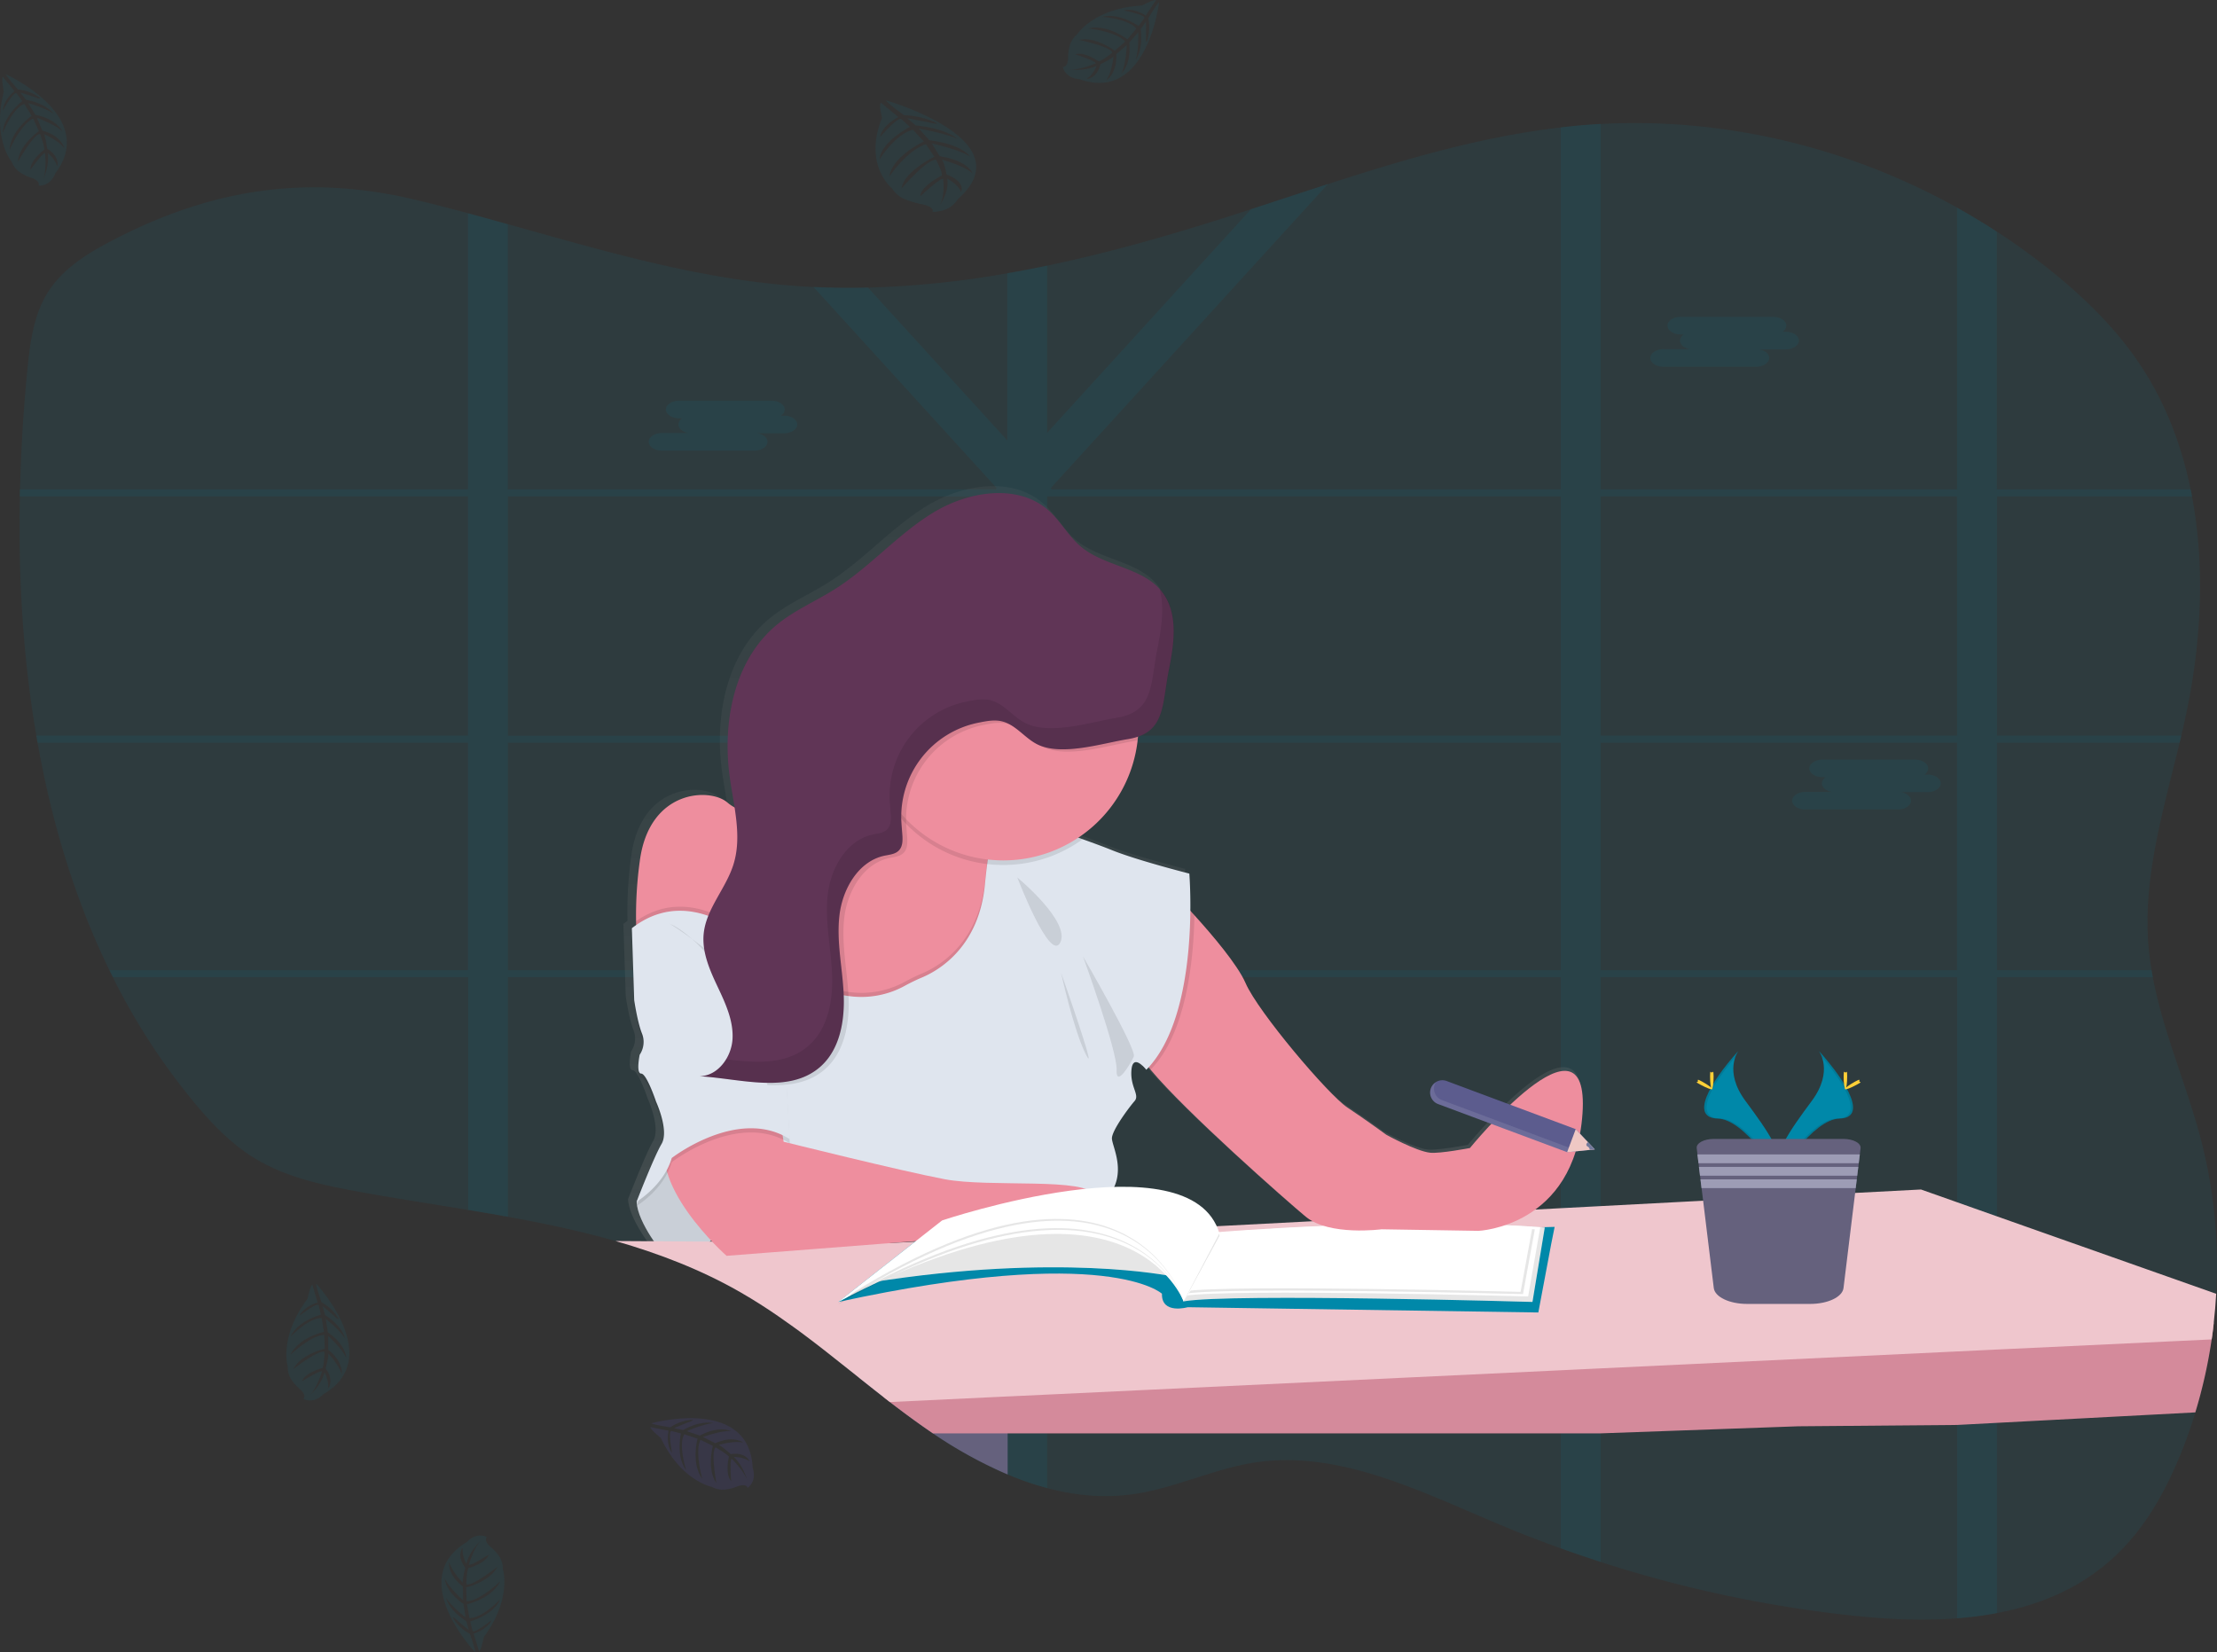 <svg xmlns="http://www.w3.org/2000/svg" xmlns:xlink="http://www.w3.org/1999/xlink" width="1059.11" height="789.363" viewBox="0 0 1059.11 789.363">
  <rect x="0" y="0" width="1059.11" height="789.363" fill="#333333" stroke="none"/>
  <defs>
    <linearGradient id="linear-gradient" x1="0.5" y1="1" x2="0.5" gradientUnits="objectBoundingBox">
      <stop offset="0" stop-color="gray" stop-opacity="0.251"/>
      <stop offset="0.54" stop-color="gray" stop-opacity="0.122"/>
      <stop offset="1" stop-color="gray" stop-opacity="0.102"/>
    </linearGradient>
  </defs>
  <g id="undraw_studying_s3l7" transform="translate(0)">
    <path id="Path_1" data-name="Path 1" d="M78.461,406.81c.19,1.12.38,2.24.59,3.36,6.78,38.14,17.85,74.91,34.31,108.67q.81,1.68,1.65,3.36a310.57,310.57,0,0,0,38.66,59.62c8.2,9.89,17.14,19.28,27.77,26.06,14.9,9.5,32.32,13.36,49.44,16.52,17.79,3.29,35.81,6,53.79,9q9.56,1.56,19,3.27c17.37,3.14,34.61,6.77,51.44,11.58,20.81,6,41,13.73,60,24.68q2.28,1.3,4.51,2.67c1.49.9,3,1.82,4.45,2.76s2.91,1.87,4.35,2.82l2.22,1.5c.73.48,1.45,1,2.17,1.48,2.14,1.46,4.25,3,6.36,4.48l.08.06q2.085,1.5,4.15,3c7.79,5.77,15.41,11.81,23,17.87l4.79,3.83q3.71,2.94,7.42,5.87c1.45,1.15,2.92,2.29,4.38,3.43,1.06.83,2.11,1.66,3.19,2.48,5.41,4.17,10.89,8.25,16.48,12.15,1.33.93,2.68,1.86,4,2.77a210.9,210.9,0,0,0,35.54,19.58l.16.07a141.008,141.008,0,0,0,18.88,6.51,113.026,113.026,0,0,0,11.12,2.41,98.28,98.28,0,0,0,30.15.52c19.69-2.79,38.14-12,57.78-15.08,40.52-6.29,79.87,14,118,29.93q14,5.86,28.31,11,9.48,3.42,19.05,6.51a599.783,599.783,0,0,0,119.53,25.57c16.58,1.81,33.87,2.67,50.75,1.37a171.423,171.423,0,0,0,19-2.47c21.37-4,41.32-12.49,57.39-28,13.35-12.69,22.77-29.28,29.95-46.59q4.33-10.43,7.63-21.34a237.994,237.994,0,0,0,7.77-34.83c.39-2.66.74-5.33,1-8q.78-6.87,1.16-13.8a239,239,0,0,0-7.11-73c-6.81-26.39-18.17-51.66-23.17-78.3-.21-1.12-.4-2.24-.59-3.36q-1-6-1.52-12.22c-2.52-32.58,7.23-64.47,14.93-96.41.27-1.12.54-2.24.8-3.36q1.25-5.31,2.37-10.63c7.13-33.78,9.08-69.93,2.75-103.64-.2-1.12-.43-2.25-.66-3.36-4.27-20.88-11.81-40.74-23.36-58.43-11.85-18.16-27.41-33.27-44-46.55q-12.15-9.7-25.13-18.15-9.33-6.06-19-11.47c-52.09-29-111.52-43.17-170.28-40q-4.67.24-9.32.64-4.88.42-9.73,1c-37.83,4.37-74.64,15.2-111.23,27.05q-18.39,6-36.72,12-8.16,2.66-16.31,5.25c-26.65,8.41-53.74,16-81.08,21.72q-9.51,2-19,3.65a449.081,449.081,0,0,1-66.59,6.86q-13,.32-26-.27-6.57-.3-13.15-.88c-45.31-3.88-89-16.89-132.87-29.11-6.34-1.77-12.69-3.53-19-5.23-8.34-2.24-16.69-4.41-25.07-6.41-52.18-12.53-98.68-5.33-147.19,20.51-11,5.87-22,12.95-28.8,23.91s-8.45,24.53-9.71,37.59c-1.78,18.58-3,37.42-3.39,56.34,0,1.12,0,2.24-.07,3.36C69.751,330.87,72.081,369.47,78.461,406.81Z" transform="translate(-61.108 -55.347)" fill="#0088a9" opacity="0.1"/>
    <path id="Path_2" data-name="Path 2" d="M436.45,518.84h3.41v3.36H436Zm38.65,0a.218.218,0,0,1,0,.08l.3,2.78v.5H445.8V522l-2.11-3.16Zm79.15,0V410.17h-34c.36-.3.73-.6,1.11-.88l.5-.38c.21-.17.42-.33.64-.48s.74-.53,1.13-.79.63-.43,1-.64l.23-.15h29.39V400.9l.79.38.84.47h.06l.18.11.52.34c.18.11.36.22.53.34.52.35,1,.73,1.55,1.12l.5.4c.34.26.66.53,1,.8,1.33,1.09,2.64,2.23,4,3.28.34.27.68.53,1,.78a25.828,25.828,0,0,0,2.26,1.48,10.74,10.74,0,0,0,1,.55l.56.26.51.22h0a21.243,21.243,0,0,0,3.72,1.18V518.84h51a1.537,1.537,0,0,1-.1.35c-.28,1-.56,2-.83,3H573.26V638.68h-.78l-.89.06-1.62.12-2.62.26-1.18.14-1.3.16h-.19c-.75.1-1.51.22-2.28.34l-.49.08-1.1.18-1.58.28h0l-3.79-.2h0l-.52.11a3.033,3.033,0,0,0-.64.13V522.2H475.47v-.5l-.3-2.78a.22.22,0,0,0,0-.08Zm-117.8,0h3.41v3.36H436Zm40.78,0,.34,3.36H444.64l-2.24-3.36Zm77,0V410.17h-34c.36-.3.73-.6,1.11-.88l.5-.38c.21-.17.42-.33.64-.48s.74-.53,1.13-.79.63-.43,1-.64l.23-.15h29.41V400.9l.79.38.84.47h.06l.18.11.52.34c.18.11.36.22.53.34.52.35,1,.73,1.55,1.12l.5.4c.34.26.66.53,1,.8,1.33,1.09,2.64,2.23,4,3.28.34.27.68.53,1,.78a25.828,25.828,0,0,0,2.26,1.48,10.74,10.74,0,0,0,1,.55l.56.26.51.22h0a21.243,21.243,0,0,0,3.72,1.18V518.84h51a1.537,1.537,0,0,1-.1.35c-.28,1-.57,2-.84,3H573.26V638.67l-.78.05-.89.06-1.62.12-2.62.26-1.18.14-1.3.16h-.19c-.75.1-1.51.22-2.28.34l-.49.08-1.1.18-1.58.28h0l-3.79-.2h0l-.52.11a3.033,3.033,0,0,0-.64.13V522.2H477.57l-.36-3.36ZM296.57,292.54H82.34c0-1.12,0-2.24.07-3.36H296.57V157.24c6.36,1.7,12.71,3.46,19,5.23V289.18h233l.59-.64-.89-1h0l-86.66-95.11q13,.6,26,.27l66.64,73.1V185.87q9.54-1.65,19-3.65v79.9l97.43-106.87c12.23-4,24.46-8.07,36.72-12L574.97,288.54l.59.64H818.63v-173q4.86-.55,9.73-1,4.65-.41,9.32-.64V289.18h170.28V154.58q9.69,5.4,19,11.47V289.18h92.61c.23,1.11.46,2.24.66,3.36h-93.19V406.81h88.03c-.26,1.12-.53,2.24-.8,3.36H1027V518.84h73.89c.19,1.12.38,2.24.59,3.36H1027V826.05a171.421,171.421,0,0,1-19,2.47V522.2H837.68V801.58q-9.58-3.11-19.05-6.51V522.2H573.29V766.3a141.005,141.005,0,0,1-18.88-6.51l-.16-.07V522.2H315.63V636.67q-9.49-1.71-19-3.27V522.2H126.96q-.84-1.68-1.65-3.36H296.57V410.17H90.94c-.21-1.12-.4-2.24-.59-3.36H296.57Zm711.38,0H837.68V406.81h170.28Zm0,226.3V410.17H837.68V518.84ZM818.62,292.54H573.29V406.81H818.63Zm0,226.3V410.17H573.29V518.84Zm-503,0H554.25V410.17H315.63Zm0-112H554.25V295.6l-3.35-3.06H315.63Zm159.47,112a.218.218,0,0,1,0,.08l.3,2.78v.5h-29.6V522l-2.11-3.16Zm-38.65,0h3.41v3.36h-3.86Zm117.8,0V410.17h-34c.36-.3.73-.6,1.11-.88l.5-.38c.21-.17.42-.33.64-.48s.74-.53,1.13-.79.63-.43,1-.64l.23-.15h29.4V400.9l.79.38.84.47h.06l.18.11.52.34c.18.11.36.22.53.34.52.35,1,.73,1.55,1.12l.5.4c.34.26.66.53,1,.8,1.33,1.09,2.64,2.23,4,3.28.34.27.68.53,1,.78a25.828,25.828,0,0,0,2.26,1.48,10.74,10.74,0,0,0,1,.55l.56.26.51.22h0a21.243,21.243,0,0,0,3.72,1.18V518.84h51a1.537,1.537,0,0,1-.1.35c-.28,1-.56,2-.83,3H573.26V638.68h-.78l-.89.06-1.62.12-2.62.26-1.18.14-1.3.16h-.19c-.75.1-1.51.22-2.28.34l-.49.08-1.1.18-1.58.28h0l-3.79-.2h0l-.52.11a3.033,3.033,0,0,0-.64.13V522.2H475.47v-.5l-.3-2.78a.22.22,0,0,0,0-.08Z" transform="translate(-73.007 -55.347)" fill="#0088a9" opacity="0.1"/>
    <path id="Path_3" data-name="Path 3" d="M334.87,213.86h-1.52a3.64,3.64,0,0,0,1.81-2.93h0c0-2.32-2.84-4.21-6.31-4.21H284.7c-3.47,0-6.31,1.89-6.31,4.21h0c0,2.31,2.84,4.21,6.31,4.21h1.47a3.65,3.65,0,0,0-1.8,2.93c0,2,2.06,3.64,4.82,4.09H276.48c-3.46,0-6.3,1.89-6.3,4.21s2.84,4.2,6.3,4.2h44.2c3.46,0,6.3-1.89,6.3-4.2,0-2-2.06-3.64-4.82-4.09h12.71c3.46,0,6.3-1.89,6.3-4.21S338.35,213.86,334.87,213.86Z" transform="translate(518.213 -55.347)" fill="#0088a9" opacity="0.1"/>
    <path id="Path_4" data-name="Path 4" d="M813.35,253.93h-1.48a3.65,3.65,0,0,0,1.81-2.94h0c0-2.31-2.84-4.2-6.31-4.2H763.22c-3.47,0-6.31,1.89-6.31,4.2h0c0,2.32,2.84,4.21,6.31,4.21h1.47a3.66,3.66,0,0,0-1.8,2.94c0,2,2.06,3.63,4.82,4.08H755c-3.46,0-6.3,1.9-6.3,4.21s2.84,4.21,6.3,4.21h44.14c3.46,0,6.3-1.89,6.3-4.21,0-2-2.06-3.64-4.82-4.08h12.73c3.46,0,6.3-1.9,6.3-4.21S816.79,253.93,813.35,253.93Z" transform="translate(-438.787 -55.347)" fill="#0088a9" opacity="0.1"/>
    <path id="Path_5" data-name="Path 5" d="M267.1,425.4h-1.48a3.66,3.66,0,0,0,1.8-2.94h0c0-2.31-2.83-4.21-6.3-4.21H216.97c-3.47,0-6.31,1.9-6.31,4.21h0c0,2.32,2.84,4.21,6.31,4.21h1.47a3.66,3.66,0,0,0-1.8,2.94c0,2,2.06,3.63,4.82,4.08H208.75c-3.47,0-6.3,1.89-6.3,4.21s2.83,4.21,6.3,4.21h44.16c3.46,0,6.3-1.9,6.3-4.21,0-2-2.07-3.64-4.82-4.09H267.1c3.46,0,6.3-1.89,6.3-4.2S270.56,425.4,267.1,425.4Z" transform="translate(653.713 -55.347)" fill="#0088a9" opacity="0.1"/>
    <path id="Path_6" data-name="Path 6" d="M648.19,713.44q3.71,2.94,7.42,5.87c1.45,1.15,2.92,2.29,4.38,3.43,1.06.83,2.11,1.66,3.19,2.48,5.41,4.17,10.89,8.25,16.48,12.15,1.33.93,2.68,1.86,4,2.77a210.892,210.892,0,0,0,35.54,19.58l.16.07V713.44Z" transform="translate(-237.987 -55.347)" fill="#65617d"/>
    <path id="Path_7" data-name="Path 7" d="M375.065,531.28l-1.12-34.55c.67-.52,1.35-1,2-1.48a184.167,184.167,0,0,1,1.76-30.81c4.52-34.55,33.87-35.3,42.15-28.17a20,20,0,0,0,3.57,2.46c-.75-4.93-1.68-9.87-2.35-14.75-3.62-26.32,2-55.93,22.42-72.94,8.55-7.11,19-11.48,28.39-17.43C488.7,323,501.995,307.33,519,297s40.9-14.2,55.74-.92c5.75,5.14,9.46,12.27,15.36,17.23,11,9.24,28.15,9.85,37.75,20.17h0c.48.52.94,1.05,1.38,1.61,8,10.26,5.81,24.81,3.26,37.54-3.07,15.32-1.8,27.6-14.94,32-.05.61-.09,1.22-.16,1.82a64.91,64.91,0,0,1-28.56,46.72l2.13.76c5.68,2,10.79,3.94,14.06,5.27,12,4.89,37.26,11.26,37.26,11.26s.6,7.2.49,17.82c8.42,9.15,22.47,25.23,26.6,34.76,6,13.9,39.9,53.71,48.93,59.72s18.82,13.14,18.82,13.14,14.3,7.89,21.07,8.64c4.69.52,19.2-2.26,19.2-2.26s57.95-71,54.19-16.52-50.05,56.33-50.05,56.33l-46.67-.75s-25.22,3.38-36.51-6c-9.64-8-59.6-51.89-75.65-71.8-.37.41-.74.81-1.13,1.2,0,0-6.39-8.26-7.15,0s4.15,12,1.51,15-10.54,13.52-10.91,17.65,10.53,21-7.9,33.8c-.29.2-.6.39-.94.58-3.29,7.49-13.75,14.82-13.75,14.82l-56.45-.75-106.51,8.26s-3.17-2.79-7.46-7.35c-5.73,5.26-13.68,9.77-22.64,7,0,0-12.8-15.39-13.18-25.53,0,0,8.28-21.41,12-27.79s-2.64-20.28-2.64-20.28-4.51-13.52-7.15-13.52-.75-9-.75-9a10.94,10.94,0,0,0,1.13-10.14C376.575,541.8,375.065,531.28,375.065,531.28Z" transform="translate(-76.142 -55.347)" fill="url(#linear-gradient)"/>
    <path id="Path_8" data-name="Path 8" d="M652.09,523.5l4,4.68h0L672.25,547l21.11,1.28,33.79,2.08s45.56-54.9,37-66.85c-3.11-4.31-3.62-10-3-15.37.08-.74.19-1.48.32-2.21a63.89,63.89,0,0,1,5.32-16.4l-1.12-.51-.72-.33-39.84-18.18-9.86-4.5a26.616,26.616,0,0,1-2.7,7.78c-.19.38-.4.76-.62,1.12-13.59,22.5-57.17,8.27-57.17,8.27Z" transform="translate(-289.317 -55.347)" fill="#ee8e9e"/>
    <path id="Path_9" data-name="Path 9" d="M756.348,495.41c.3,13.62,2.52,19.5,2.52,19.5l56.39,8.59,2.11-14.64,8.35-57.81-7.84-7.84a20.93,20.93,0,0,1-17.93-4.48c-8.21-7.1-37.34-6.35-41.82,28a190.14,190.14,0,0,0-1.78,28.68Z" transform="translate(-452.485 -55.347)" fill="#ee8e9e"/>
    <path id="Path_10" data-name="Path 10" d="M793.67,654.94s-12.69-15.31-13.07-25.39l12.7-21.29,11.2-12,20.92,40.38S811.6,660.54,793.67,654.94Z" transform="translate(-476.457 -55.347)" fill="#dfe5ee"/>
    <path id="Path_11" data-name="Path 11" d="M793.67,654.94s-12.69-15.31-13.07-25.39l12.7-21.29,11.2-12,20.92,40.38S811.6,660.54,793.67,654.94Z" transform="translate(-476.457 -55.347)" opacity="0.1"/>
    <path id="Path_12" data-name="Path 12" d="M72,722.74c1.06.83,2.11,1.66,3.19,2.48,5.41,4.17,10.89,8.25,16.48,12.15,1.33.93,2.68,1.86,4,2.77h319l94.38-3.38,75.9-.64,19-1,94.8-5a238,238,0,0,0,7.81-34.86c.39-2.66.74-5.33,1-8L603.99,693l-19,1.07-170.28,9.5-19.05,1.06-245.34,13.7-18.88,1.06h-.16Z" transform="translate(350.003 -55.347)" fill="#d48a9b"/>
    <path id="Path_13" data-name="Path 13" d="M70.84,648.25c20.81,6,41,13.73,60,24.68,1.51.87,3,1.76,4.51,2.67s3,1.82,4.45,2.76,2.91,1.87,4.35,2.82l2.22,1.5,2.17,1.48c2.14,1.47,4.25,3,6.36,4.48l.08.06q2.085,1.5,4.15,3c7.79,5.77,15.41,11.81,23,17.87q2.4,1.92,4.81,3.83l7.4,5.87c1.45,1.15,2.92,2.29,4.38,3.43,1.06.83,2.11,1.66,3.19,2.48l56-2.67h.16l18.88-.88L522.4,710l19.05-.91L711.73,701l19-.91,102.61-4.83c.39-2.66.74-5.33,1-8q.78-6.87,1.16-13.8l-104.76-37-19-6.73-17.26-6.1-31.45,1.64L590.34,629h0l-48.92,2.57-19.05,1-12.17.64h0l-2.91.16h0l-102.42,5.35h0l-1.08.07h0l-45.7,2.38h-.82l-4.57.23h0l-15.58.82-19.48,1h0l-6.42.34h0l-1.21.07-9.08.47h0l-2.59.13h0l-8.67.46h0l-3.45.19h-.83l-8.11.43-12.56.66h-.06l-3.9.2h-.42l-2.33.13-5.72.3h0l-5,.26h-.05l-5.61.29h-.09l-4.25.23h0l-3.26.17-11.57.61h0l-2.08.11h-.72l-1,.06h0l-3.39.18h0l-1.52.08h0l-11.8.61h-1.08l-17.42-.15h-.12l-66.23-.54h-6.55l-21.32-.17H86.05Z" transform="translate(223.223 -55.347)" fill="#efc6cd"/>
    <path id="Path_14" data-name="Path 14" d="M727.44,649.62l-6.16,32.77L553.8,679.87s-12.6,3.64-12.32-6.44c0,0-25.49-24.09-154.6,3.92l49.57-38.93,135.5,7.28,157.12-4.2Z" transform="translate(13.613 -55.347)" fill="#0088a9"/>
    <path id="Path_15" data-name="Path 15" d="M564.11,641.78l-5.88,35.57s-144-4.2-166.64-.28l17.11-32.49S495.77,636.46,564.11,641.78Z" transform="translate(173.863 -55.347)" fill="#fff"/>
    <path id="Path_16" data-name="Path 16" d="M564.11,641.78l-5.88,35.57s-144-4.2-166.64-.28l17.11-32.49S495.77,636.46,564.11,641.78Z" transform="translate(173.863 -55.347)" opacity="0.1"/>
    <path id="Path_17" data-name="Path 17" d="M564.11,641.65l-5.8,33.08s-142.17-3.9-164.57-.26l16.87-30.21S496.63,636.7,564.11,641.65Z" transform="translate(171.713 -55.347)" fill="#fff"/>
    <path id="Path_18" data-name="Path 18" d="M563,642.67l-5.65,30.94s-139.05-3.65-161-.24l16.5-28.27S496.99,638,563,642.67Z" transform="translate(170.213 -55.347)" opacity="0.1"/>
    <path id="Path_19" data-name="Path 19" d="M564.15,641.54l-5.68,31s-139.05-3.65-161-.24L414.01,644S498.14,636.91,564.15,641.54Z" transform="translate(167.943 -55.347)" fill="#fff"/>
    <path id="Path_20" data-name="Path 20" d="M295.428,557.41s-7.28,9.51,3.35,23.88,19.41,26.49,15.86,35.45c0,0-16-26.68-29.1-27S281.058,573.45,295.428,557.41Z" transform="translate(535.045 -55.347)" fill="#0088a9"/>
    <path id="Path_21" data-name="Path 21" d="M295.839,557.41a11.56,11.56,0,0,0-1.49,3c-12.74,15-19.53,29-7.28,29.3,11.41.32,25.09,20.72,28.37,25.88q-.17.58-.39,1.17s-16-26.68-29.1-27S281.469,573.45,295.839,557.41Z" transform="translate(534.634 -55.347)" opacity="0.1"/>
    <path id="Path_22" data-name="Path 22" d="M310.94,569.54c0,3.34.38,6.06.84,6.06s.84-2.72.84-6.06-.47-1.78-.93-1.78S310.94,566.19,310.94,569.54Z" transform="translate(506.003 -55.347)" fill="#ffd037"/>
    <path id="Path_23" data-name="Path 23" d="M313.313,573.53c2.94,1.61,5.5,2.58,5.72,2.17s-2-2-4.92-3.64-1.78-.44-2,0S310.373,571.93,313.313,573.53Z" transform="translate(498.99 -55.347)" fill="#ffd037"/>
    <path id="Path_24" data-name="Path 24" d="M264.347,557.41s7.28,9.51-3.36,23.88-19.4,26.49-15.86,35.45c0,0,16.05-26.68,29.11-27S278.717,573.45,264.347,557.41Z" transform="translate(604.555 -55.347)" fill="#0088a9"/>
    <path id="Path_25" data-name="Path 25" d="M263.939,557.41a12,12,0,0,1,1.49,3c12.74,15,19.53,29,7.28,29.3-11.41.32-25.1,20.72-28.38,25.88a12.022,12.022,0,0,0,.39,1.17s16.05-26.68,29.11-27S278.309,573.45,263.939,557.41Z" transform="translate(604.964 -55.347)" opacity="0.1"/>
    <path id="Path_26" data-name="Path 26" d="M248.81,569.54c0,3.34-.38,6.06-.84,6.06s-.84-2.72-.84-6.06.47-1.78.93-1.78S248.81,566.19,248.81,569.54Z" transform="translate(633.623 -55.347)" fill="#ffd037"/>
    <path id="Path_27" data-name="Path 27" d="M246.452,573.53c-2.94,1.61-5.51,2.58-5.73,2.17s2-2,4.92-3.64,1.78-.44,2,0S249.392,571.93,246.452,573.53Z" transform="translate(640.621 -55.347)" fill="#ffd037"/>
    <path id="Path_28" data-name="Path 28" d="M240.724,603.91l.36,3,.51,4.19.21,1.75.51,4.2.22,1.75.52,4.2,5.82,47.72c.52,4.26,7.48,7.58,15.88,7.58h30.22c8.4,0,15.35-3.32,15.87-7.58l5.83-47.72.51-4.2.21-1.75.52-4.2.21-1.75.51-4.19.37-3c.29-2.41-3.47-4.44-8.23-4.44h-61.86C244.164,599.47,240.394,601.5,240.724,603.91Z" transform="translate(569.838 -55.347)" fill="#65617d"/>
    <path id="Path_29" data-name="Path 29" d="M170.65,551.59l.51,4.2h76.56l.51-4.2Z" transform="translate(640.243 -0.057)" fill="#9d9cb5"/>
    <path id="Path_30" data-name="Path 30" d="M171.37,557.54l.51,4.2h75.11l.52-4.2Z" transform="translate(640.243 -0.057)" fill="#9d9cb5"/>
    <path id="Path_31" data-name="Path 31" d="M172.1,563.49l.51,4.19h73.66l.51-4.19Z" transform="translate(640.243 -0.057)" fill="#9d9cb5"/>
    <path id="Path_32" data-name="Path 32" d="M392.6,600.05s19.42-18.67,18.67,5.6S392.6,600.05,392.6,600.05Z" transform="translate(325.674 -55.347)" fill="#ee8e9e"/>
    <path id="Path_33" data-name="Path 33" d="M373.621,557.48c.43,1.88,2.52,5,5.78,8.91,16.84,20.28,64.75,62.43,74.14,70.25,11.2,9.34,36.22,6,36.22,6l46.3.75s45.93-1.87,49.67-56-53.77,16.43-53.77,16.43-14.4,2.76-19.05,2.24c-6.72-.74-20.91-8.58-20.91-8.58s-9.71-7.1-18.67-13.07-42.57-45.56-48.55-59.38c-3.79-8.77-16-23.11-24.43-32.41-4.84-5.35-8.43-9-8.43-9S371.011,545.9,373.621,557.48Z" transform="translate(170.262 -55.347)" fill="#ee8e9e"/>
    <path id="Path_34" data-name="Path 34" d="M559.175,557.48c.43,1.88,2.52,5,5.78,8.91,17-17.31,20.55-51.85,20.95-73.81-4.84-5.35-8.43-9-8.43-9S556.565,545.9,559.175,557.48Z" transform="translate(-15.292 -55.347)" opacity="0.1"/>
    <path id="Path_35" data-name="Path 35" d="M652.12,528.18h0L668.27,547l21.11,1.28,33.79,2.08s45.56-54.9,37-66.85c-3.11-4.31-3.62-10-3-15.37.08-.74.19-1.48.32-2.21a63.89,63.89,0,0,1,5.32-16.4l-1.12-.51-.72-.33A71.706,71.706,0,0,0,757.31,464c-.11.71-.21,1.45-.31,2.21-.35,2.7-.67,5.7-1,9-2.6,30.22-21.61,41.59-30.19,45.21a87.09,87.09,0,0,0-8.08,3.91,43.11,43.11,0,0,1-27.1,4.9c-21.18-2.78-38.45-18.17-38.45-18.17l-.09,15.15Z" transform="translate(-285.337 -55.347)" opacity="0.1"/>
    <path id="Path_36" data-name="Path 36" d="M560.9,645.61s138.91-.38,157.22-13.07,7.46-29.5,7.84-33.61,8.21-14.56,10.82-17.56-2.24-6.72-1.49-14.93,7.09,0,7.09,0c26.15-26.52,20.55-93.73,20.55-93.73s-25-6.34-37-11.21c-3.25-1.32-8.31-3.2-14-5.23l-2.11-.76c-14.67-5.25-32.11-11.18-32.11-11.18s-3.35-2.37-6.72,4.72c-1.54,3.26-3.09,8.51-4.33,16.9-.11.71-.21,1.45-.31,2.21-.35,2.7-.67,5.7-1,9-2.6,30.22-21.61,41.59-30.19,45.21a87.058,87.058,0,0,0-8.08,3.91,43.11,43.11,0,0,1-27.1,4.9c-21.18-2.78-38.45-18.17-38.45-18.17l-.09,15.15-.26,45.52Z" transform="translate(-194.763 -55.347)" fill="#dfe5ee"/>
    <path id="Path_37" data-name="Path 37" d="M661.039,586.61l2.24,14.19s55.27,13.81,76.92,17.92,68.34-1.12,71.7,7.84-14.19,21.29-14.19,21.29l-56-.75-105.68,8.22s-40.33-35.48-27.26-60.13S661.039,586.61,661.039,586.61Z" transform="translate(-288.926 -55.347)" fill="#ee8e9e"/>
    <path id="Path_38" data-name="Path 38" d="M622.4,474.58s25.4,20.91,20.54,31S622.4,474.58,622.4,474.58Z" transform="translate(-136.399 -55.347)" opacity="0.1"/>
    <path id="Path_39" data-name="Path 39" d="M587.857,512.29s25.77,44.44,24.27,47.8-8.59,15.31-8.21,6.35S587.857,512.29,587.857,512.29Z" transform="translate(-70.484 -55.347)" opacity="0.1"/>
    <path id="Path_40" data-name="Path 40" d="M609.489,520.14s6,27.63,11.95,39.21S609.489,520.14,609.489,520.14Z" transform="translate(-102.576 -55.347)" opacity="0.1"/>
    <path id="Path_41" data-name="Path 41" d="M612.32,434.94a64.6,64.6,0,0,0,49.1,33.22h.12A64.49,64.49,0,0,0,707,456.26c-15-5.42-34.22-11.94-34.22-11.94s-3.35-2.37-6.72,4.72l-50.42-23a26.731,26.731,0,0,1-3.32,8.9Z" transform="translate(-189.757 -55.347)" opacity="0.1"/>
    <path id="Path_42" data-name="Path 42" d="M585.68,401.76a64.31,64.31,0,0,0,8.5,32.06,65.069,65.069,0,0,0,9.63,12.82A64.33,64.33,0,0,0,642.97,466h.13a63.077,63.077,0,0,0,7.18.41,64.6,64.6,0,0,0,64.19-57.321,62.718,62.718,0,0,0,.41-7.289,64.6,64.6,0,1,0-129.2,0Z" transform="translate(-170.997 -55.347)" fill="#ee8e9e"/>
    <path id="Path_43" data-name="Path 43" d="M823.27,524l-6-9s-32.86-39.21-65-14.19l1.12,34.36s1.5,10.45,3.74,16a10.93,10.93,0,0,1-1.12,10.09s-1.87,9,.74,9,7.1,13.44,7.1,13.44,6.35,13.82,2.61,20.17-11.95,27.63-11.95,27.63,13.07-7.84,16.81-20.91c0,0,31.74-24.65,56.39-9Z" transform="translate(-450.417 -55.347)" opacity="0.1"/>
    <path id="Path_44" data-name="Path 44" d="M764.68,495.41c.3,13.62,2.52,19.5,2.52,19.5l56.39,8.59,2.11-14.64C818.32,501.16,791.48,476.68,764.68,495.41Z" transform="translate(-460.817 -55.347)" opacity="0.1"/>
    <path id="Path_45" data-name="Path 45" d="M823.27,522l-6-9s-32.86-39.21-65-14.19l1.12,34.36s1.5,10.45,3.74,16a10.93,10.93,0,0,1-1.12,10.09s-1.87,9,.74,9,7.1,13.44,7.1,13.44,6.35,13.82,2.61,20.17-11.95,27.63-11.95,27.63,13.07-7.84,16.81-20.91c0,0,31.74-24.65,56.39-9Z" transform="translate(-450.417 -55.347)" fill="#dfe5ee"/>
    <path id="Path_46" data-name="Path 46" d="M758.109,496.61s54.14,33.24,51.53,62.39C809.638,559,779.389,505.57,758.109,496.61Z" transform="translate(-438.276 -55.347)" opacity="0.1"/>
    <path id="Path_47" data-name="Path 47" d="M589.48,528.19l-.26,45.52c10.24.46,19.89-.87,27.52-7.5,5.31-4.62,8.4-11,10-17.9a63.41,63.41,0,0,0,1.3-16.93.909.909,0,0,0,0-.17c-.63-12.57-3.52-25.14-2-37.63s9.09-25.67,21.45-28.3c2.44-.53,5.18-.72,6.92-2.51,1.92-2,1.83-5.11,1.62-7.88l-.36-4.67c-.09-1.2-.13-2.39-.13-3.58a45.83,45.83,0,0,1,37-44.94l.4-.07c3.48-.7,7.1-1.39,10.58-.59,6.62,1.53,10.9,7.95,17,11,11.7,5.84,31.21-.55,43.46-2.56.8-.13,1.56-.28,2.29-.45a62.73,62.73,0,0,0,.41-7.29,64.6,64.6,0,1,0-120.7,32.06c-.19.38-.4.76-.62,1.12-13.59,22.5-57.17,8.27-57.17,8.27l-2.62,80.29Z" transform="translate(-222.687 -55.347)" opacity="0.1"/>
    <path id="Path_48" data-name="Path 48" d="M730.243,410.93c-6.06-3.06-10.34-9.48-17-11-3.47-.8-7.09-.11-10.59.58l-.4.08a45.87,45.87,0,0,0-36.83,48.53l.36,4.67c.22,2.76.31,5.89-1.63,7.87-1.73,1.79-4.47,2-6.91,2.5-12.36,2.64-19.93,15.75-21.45,28.31s1.42,25.17,2,37.79-1.74,26.55-11.28,34.84c-15,13-37.8,5.6-57.65,4.41,8.78,0,15.36-9.06,15.84-17.82s-3.42-17.1-7.15-25-7.47-16.4-6.64-25.14c1.14-12,10.6-21.61,14.22-33.16,4.22-13.44.15-27.87-1.76-41.84-3.59-26.16,2-55.61,22.25-72.52,8.48-7.07,18.85-11.42,28.17-17.34,16.7-10.59,29.87-26.12,46.75-36.42s40.58-14.12,55.31-.92c5.7,5.11,9.38,12.2,15.24,17.13,11.45,9.65,29.65,9.83,38.83,21.67,7.9,10.19,5.76,24.66,3.23,37.31-3.37,16.87-1.47,30-19.5,33C761.453,410.39,741.953,416.78,730.243,410.93Z" transform="translate(-234.76 -55.347)" fill="#603556"/>
    <path id="Path_49" data-name="Path 49" d="M581.483,561.45c14.45,1.77,28.77,2.68,39.29-6.44,9.54-8.29,11.89-22.21,11.28-34.84s-3.53-25.25-2-37.8,9.09-25.66,21.45-28.3c2.44-.52,5.17-.71,6.91-2.5,1.93-2,1.85-5.12,1.63-7.88l-.36-4.67a45.86,45.86,0,0,1,36.83-48.52l.4-.08c3.5-.69,7.12-1.38,10.59-.58,6.62,1.53,10.9,8,17,11,11.71,5.85,31.2-.54,43.47-2.55,18-2.95,16.12-16.1,19.5-33,1.89-9.44,3.56-19.9,1-28.84a15.721,15.721,0,0,1,1.38,1.61c7.9,10.19,5.76,24.66,3.23,37.31-3.37,16.87-1.47,30-19.5,33-12.26,2-31.76,8.4-43.47,2.55-6.06-3.06-10.34-9.48-17-11-3.47-.8-7.09-.11-10.59.58l-.4.08a45.87,45.87,0,0,0-36.83,48.53l.36,4.67c.22,2.76.31,5.89-1.63,7.87-1.73,1.79-4.47,2-6.91,2.5-12.36,2.64-19.93,15.75-21.45,28.31s1.41,25.17,2,37.79-1.74,26.55-11.28,34.84c-15,13-37.8,5.6-57.65,4.41C574.123,569.53,578.653,566.11,581.483,561.45Z" transform="translate(-234.56 -55.347)" opacity="0.1"/>
    <path id="Path_50" data-name="Path 50" d="M437.262,594.81l-61.65-23a5.87,5.87,0,0,0-7.55,3.44h0a5.87,5.87,0,0,0,3.44,7.55l61.65,23,13.22-1.32Z" transform="translate(315.501 -55.347)" fill="#5c5c8e"/>
    <path id="Path_51" data-name="Path 51" d="M369.842,573.37h0a5.87,5.87,0,0,0,3.45,7.55L434.982,604l9.92-1,1.43,1.52-13.22,1.32-61.65-23a5.87,5.87,0,0,1-3.44-7.55h0a5.87,5.87,0,0,1,2.4-2.93,6.81,6.81,0,0,0-.58,1.01Z" transform="translate(315.581 -55.347)" fill="#fff" opacity="0.1"/>
    <path id="Path_52" data-name="Path 52" d="M301.36,539.52l-4.1,10.99,10.84-1.09,2.37-.24-3.24-3.44Z" transform="translate(451.393 -0.057)" fill="#efc8c4"/>
    <path id="Path_53" data-name="Path 53" d="M368.515,601a2.619,2.619,0,0,0-.64.69,1,1,0,0,0,0,1.07,2.129,2.129,0,0,0,.59.43,2,2,0,0,1,.88,1.48l2.38-.23Z" transform="translate(390.118 -55.347)" fill="#727a9c"/>
    <path id="Path_54" data-name="Path 54" d="M712.23,665s-53.4-11.21-143,3l35.1-25.76,63.86-13.07,45.18,12Z" transform="translate(-153.037 -55.347)" fill="#fff"/>
    <path id="Path_55" data-name="Path 55" d="M712.23,665s-53.4-11.21-143,3l35.1-25.76,63.86-13.07,45.18,12Z" transform="translate(-153.037 -55.347)" opacity="0.1"/>
    <path id="Path_56" data-name="Path 56" d="M712.07,677.12s-26.89-72.74-165,.23l49.57-31.9s118.75-32.81,132.47,5Z" transform="translate(-146.617 -55.347)" fill="#fff"/>
    <path id="Path_57" data-name="Path 57" d="M712,677.07s-26.89-77.77-165,1.4l49.57-34.6s118.79-39.24,132.54,1.83Z" transform="translate(-146.547 -55.347)" opacity="0.1"/>
    <path id="Path_58" data-name="Path 58" d="M712.07,677.1s-26.89-78.92-165,.25l49.57-34.6s118.75-38.12,132.47,3Z" transform="translate(-146.617 -55.347)" fill="#fff"/>
    <path id="Path_59" data-name="Path 59" d="M712.03,677.12s-26.89-87.71-165,1.35l49.61-38.93s118.75-40,132.47,6.16Z" transform="translate(-146.577 -55.347)" opacity="0.1"/>
    <path id="Path_60" data-name="Path 60" d="M712.03,677.07s-26.89-88.78-165,.28l49.61-38.93s118.75-40,132.47,6.16Z" transform="translate(-146.577 -55.347)" fill="#fff"/>
    <path id="Path_61" data-name="Path 61" d="M976.992,668.71s33.15,35.51,3.31,52.76c0,0-3.9,4.7-9.47,2.24,0,0,1.88-1.67-1.89-4.89a22.364,22.364,0,0,1-3.55-3.9,11,11,0,0,1-2.06-6.66h0s-4.34-14.09,9.45-32.38c0,0,1.25-6.12,2.31-6.79l2.52,8.53s-6.33,1.61-8.71,6.43c0,0,8.34-6.55,9.15-5.18.16.28,1.13,4.59,1.13,4.59s-11,2.84-14.44,10.4c0,0,8.89-9.13,14.82-8.77l1.08,6.58s-11.77,2.44-16,10.9c0,0,9.62-9.23,16.16-9.44l.19,6.61s-11.43,2.6-14.92,9.66c0,0,12.19-9.53,14.86-8.14,0,0-.19,6.09-1,7.68,0,0-8.16,2-9.82,6.34,0,0,8.82-5.51,9.58-4.67,0,0-2.37,7.86-5.67,11.21,0,0,5.24-4.59,6.88-10.78,0,0,2.22,3.87,1.66,7.67,0,0,3.27-3.62-1.11-9.58,0,0,1.6-6.2,1.2-7.18,0,0,5.15,5.27,6.47,10,0,0,1-5.92-6.46-11.71v-6.66s7.18,6.61,8.66,10.7c0,0,.1-6.2-8.81-12.37l-1-6.47s6.62,5.22,9.25,9.42c0,0-1.14-5.78-9.6-11.26l-1.17-4.24s4.76,3.9,6,5.14,1.71,1,1.71,1a21,21,0,0,0-8.2-7.94S976.442,668.94,976.992,668.71Z" transform="translate(-825.879 -55.347)" fill="#0088a9" opacity="0.1"/>
    <path id="Path_62" data-name="Path 62" d="M1100.558,90.91s44.29,20,23.41,47.39c0,0-1.79,5.85-7.87,5.73,0,0,1.09-2.27-3.63-3.79a21.911,21.911,0,0,1-4.78-2.23,11,11,0,0,1-4.47-5.35h0s-9.44-11.32-3.77-33.51c0,0-1.21-6.13-.49-7.16l5.62,6.9s-5.22,3.92-5.56,9.29c0,0,5.16-9.26,6.44-8.3.26.19,2.81,3.79,2.81,3.79s-9,6.86-9.31,15.17c0,0,4.68-11.86,10.3-13.82l3.53,5.66s-9.92,6.79-10.58,16.23c0,0,5.32-12.22,11.27-14.94l2.73,6s-9.55,6.81-10,14.67c0,0,7.57-13.5,10.57-13.24,0,0,2.17,5.68,2,7.47,0,0-6.74,5-6.62,9.64,0,0,6-8.48,7-8,0,0,.85,8.16-.91,12.53,0,0,3.07-6.26,2.19-12.6,0,0,3.55,2.72,4.49,6.44,0,0,1.62-4.61-4.72-8.42,0,0-.91-6.33-1.66-7.08,0,0,6.79,2.87,9.81,6.69,0,0-1.35-5.85-10.48-8.31l-2.6-6.12s9.17,3.32,12.12,6.52c0,0-2.3-5.76-12.9-8l-3.41-5.58s8.12,2.27,12.17,5.12c0,0-3.29-4.88-13.21-6.68l-2.71-3.46s5.9,1.76,7.55,2.42,2,.27,2,.27a21,21,0,0,0-10.69-4.16S1100.2,91.31,1100.558,90.91Z" transform="translate(-1097.635 -55.347)" fill="#0088a9" opacity="0.1"/>
    <path id="Path_63" data-name="Path 63" d="M668.235,103.29s66.54,19,34.19,47.28c0,0-2.87,6-12.08,6,0,0,1.72-2.32-5.4-3.73a42.292,42.292,0,0,1-7.18-2.12,12.81,12.81,0,0,1-6.62-5.29h0s-14-11.2-4.81-33.78c0,0-1.67-6.16-.55-7.22l8.32,6.82s-8,4.11-8.67,9.54c0,0,8.07-9.49,10-8.56.39.19,4.16,3.75,4.16,3.75s-13.88,7.18-14.51,15.59c0,0,7.4-12.11,16-14.24l5.2,5.62s-15.2,7.13-16.45,16.69c0,0,8.38-12.49,17.46-15.4l4,6s-14.64,7.14-15.6,15.1c0,0,11.83-13.85,16.37-13.68,0,0,3.13,5.7,2.85,7.51,0,0-10.34,5.28-10.29,9.92,0,0,9.34-8.74,10.88-8.28,0,0,1.06,8.23-1.72,12.69,0,0,4.82-6.41,3.66-12.79,0,0,5.29,2.65,6.62,6.38,0,0,2.58-4.69-6.92-8.37,0,0-1.21-6.38-2.32-7.12,0,0,10.2,2.72,14.67,6.5,0,0-1.88-5.88-15.64-8.12l-3.78-6.12s13.8,3.12,18.18,6.27c0,0-3.33-5.76-19.33-7.76l-5-5.55s12.24,2.07,18.3,4.85c0,0-4.85-4.85-19.82-6.4l-4-3.42s8.89,1.62,11.37,2.24,3,.22,3,.22a39.39,39.39,0,0,0-16-3.92S667.655,103.71,668.235,103.29Z" transform="translate(-244.942 -55.347)" fill="#0088a9" opacity="0.1"/>
    <path id="Path_64" data-name="Path 64" d="M904.7,844.71s-33.5-35.19-3.83-52.73c0,0,3.86-4.74,9.45-2.34,0,0-1.87,1.69,1.93,4.88a22.571,22.571,0,0,1,3.59,3.86,10.93,10.93,0,0,1,2.12,6.64h0s4.49,14.05-9.13,32.47c0,0-1.19,6.13-2.24,6.82l-2.61-8.51s6.32-1.67,8.65-6.51c0,0-8.27,6.62-9.09,5.26-.17-.28-1.18-4.57-1.18-4.57s11-3,14.34-10.54c0,0-8.8,9.22-14.74,8.91l-1.14-6.57s11.74-2.55,15.91-11c0,0-9.53,9.32-16.07,9.6l-.25-6.62s11.41-2.76,14.87-9.86c0,0-12.1,9.66-14.78,8.29,0,0,.13-6.08,1-7.68,0,0,8.14-2.14,9.76-6.44,0,0-8.77,5.6-9.53,4.76,0,0,2.29-7.88,5.56-11.26,0,0-5.2,4.64-6.78,10.84,0,0-2.26-3.85-1.73-7.65,0,0-3.24,3.66,1.2,9.57,0,0-1.54,6.22-1.13,7.19,0,0-5.2-5.22-6.56-9.89,0,0-1,5.93,6.57,11.64l.1,6.66s-7.24-6.54-8.76-10.62c0,0,0,6.21,8.93,12.29l1,6.46s-6.67-5.16-9.34-9.33c0,0,1.2,5.76,9.71,11.16l1.21,4.23s-4.8-3.85-6.08-5.08-1.72-1-1.72-1a20.93,20.93,0,0,0,8.28,7.86S905.2,844.47,904.7,844.71Z" transform="translate(-677.72 -55.347)" fill="#0088a9" opacity="0.1"/>
    <path id="Path_65" data-name="Path 65" d="M621.83,56.53s-5.71,48.24-38.15,36.6c0,0-6.11.05-7.83-5.79,0,0,2.5.36,2.52-4.6a22.394,22.394,0,0,1,.69-5.23,10.92,10.92,0,0,1,3.75-5.87h0S590.77,59.22,613.68,58c0,0,5.48-3,6.68-2.62l-4.89,7.43s-5.31-3.8-10.53-2.5c0,0,10.38,2.14,9.85,3.64-.1.31-2.76,3.82-2.76,3.82s-9.35-6.6-17.35-4.35c0,0,12.71.88,16.27,5.65l-4.27,5.08s-9.46-7.42-18.67-5.21c0,0,13.26,1.4,17.65,6.25l-4.98,4.42s-9.36-7.06-17-5.16c0,0,15.16,3.16,15.82,6.09,0,0-4.77,3.78-6.53,4.18,0,0-6.84-4.91-11.18-3.41,0,0,9.9,3.18,9.75,4.3,0,0-7.53,3.26-12.22,2.9,0,0,6.89,1,12.67-1.7,0,0-1.52,4.19-4.79,6.22,0,0,4.88.15,6.61-7,0,0,5.76-2.78,6.25-3.71,0,0-.7,7.33-3.43,11.36,0,0,5.18-3,4.78-12.49l5-4.33s-.41,9.75-2.57,13.53c0,0,4.8-3.93,3.76-14.72l4.29-4.93s.29,8.42-1.21,13.14c0,0,3.67-4.6,2.39-14.6l2.49-3.63s.09,6.15,0,7.93.34,1.95.34,1.95a21,21,0,0,0,.78-11.43S621.33,56.29,621.83,56.53Z" transform="translate(-68.117 -55.347)" fill="#0088a9" opacity="0.1"/>
    <path id="Path_66" data-name="Path 66" d="M769.984,735.3s46.82-13,48.32,21.44c0,0,2.36,5.64-2.39,9.44,0,0-.61-2.44-5.21-.59a22.4,22.4,0,0,1-5.1,1.35,10.93,10.93,0,0,1-6.86-1.26h0s-14.5-2.66-24.34-23.34c0,0-4.85-3.93-5-5.19l8.73,1.71s-1.5,6.36,1.68,10.7c0,0-2-10.42-.37-10.5.33,0,4.59,1.11,4.59,1.11s-2.56,11.06,2.55,17.61c0,0-4-12.1-.93-17.2l6.34,2.09s-3.28,11.56,2.26,19.24c0,0-3.74-12.79-.9-18.69l5.94,2.89s-3,11.34,1.67,17.7c0,0-2.82-15.22-.35-16.95,0,0,5.3,3,6.33,4.46,0,0-2,8.19,1.08,11.64,0,0-.8-10.37.29-10.65,0,0,5.88,5.73,7.32,10.21,0,0-1.65-6.77-6.38-11.08,0,0,4.46-.18,7.57,2.07,0,0-1.7-4.57-9-3.44,0,0-4.76-4.29-5.81-4.38,0,0,7-2.14,11.82-1.14,0,0-4.78-3.64-13.37.32l-5.92-3s9.18-3.31,13.49-2.74c0,0-5.45-3-15,2.09l-6.18-2.11s7.68-3.45,12.62-3.85c0,0-5.65-1.65-14.42,3.32l-4.3-.93s5.66-2.42,7.35-3,1.68-1,1.68-1a21,21,0,0,0-10.83,3.6S769.954,735.85,769.984,735.3Z" transform="translate(-458.731 -55.347)" fill="#6c63ff" opacity="0.1"/>
  </g>
</svg>
